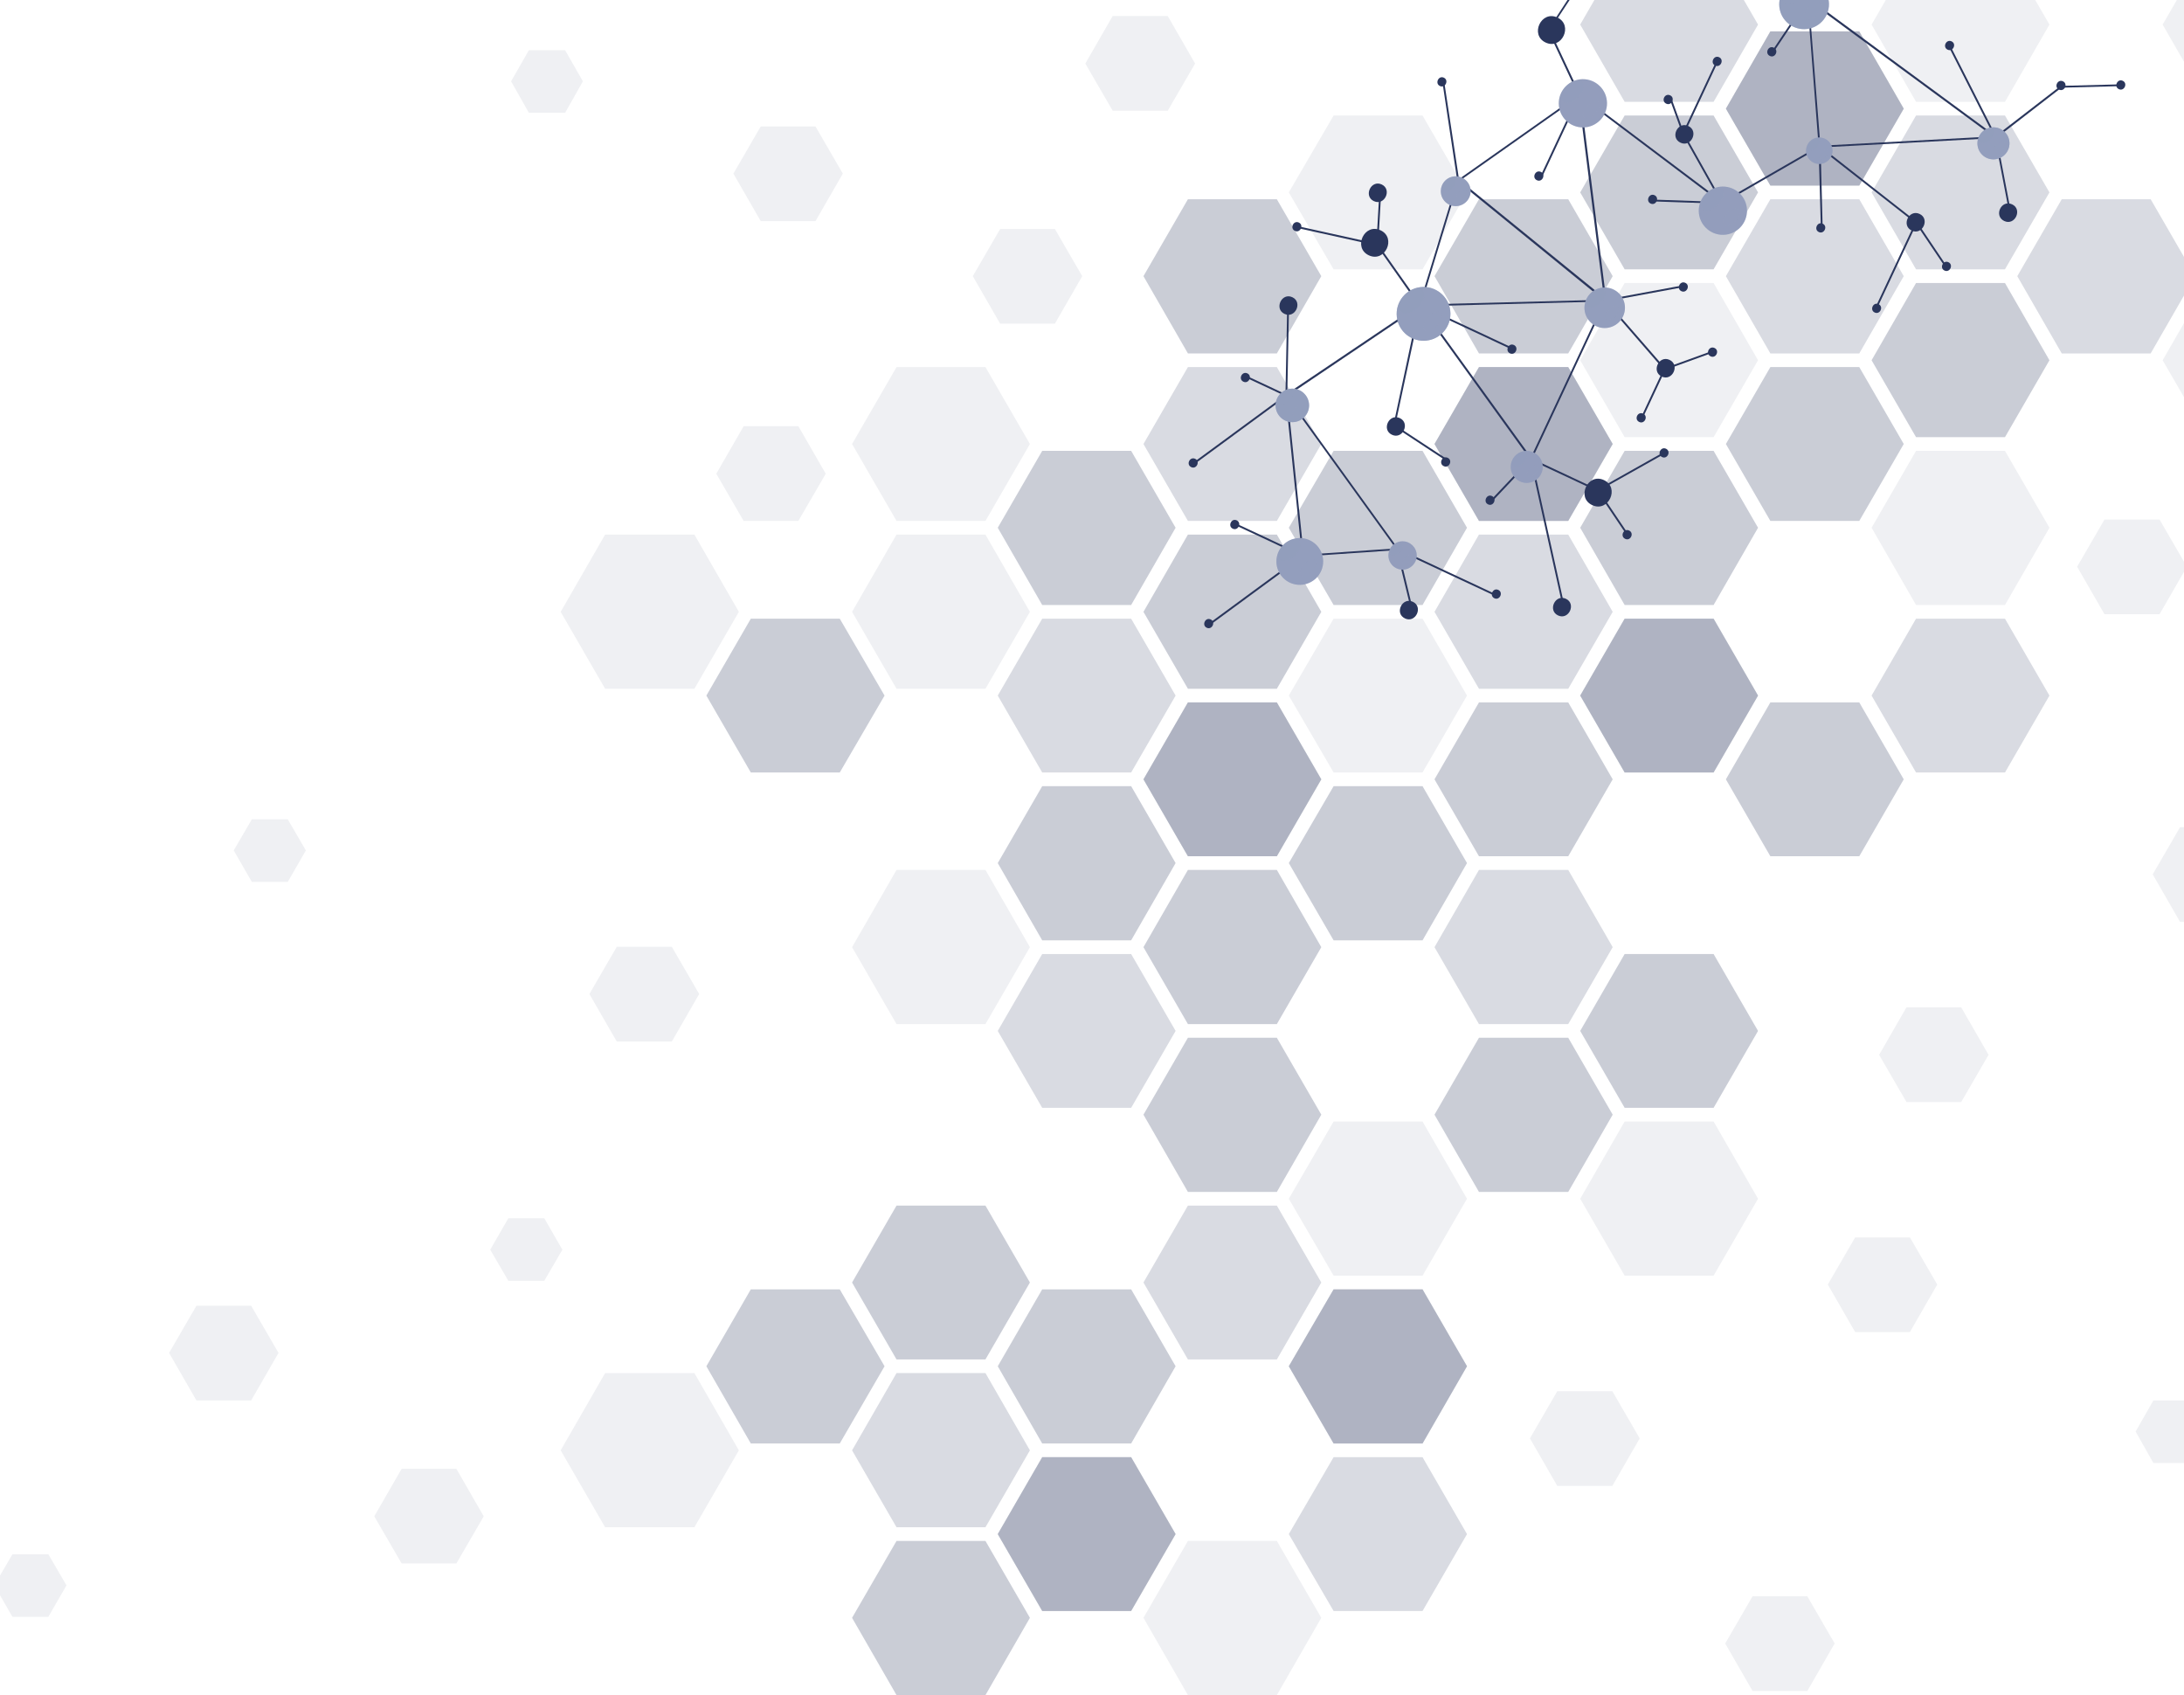 <?xml version="1.0" encoding="utf-8"?><svg width="1920" height="1490" fill="none" xmlns="http://www.w3.org/2000/svg" viewBox="0 0 1920 1490"><g opacity=".5" fill="#2A365C"><path opacity=".5" d="M1556.36 163.127l-39.09-67.606 39.09-67.906h78.17l39.09 67.906-39.09 67.606h-78.17zM1044.32 310.657l-39.08-67.906 39.08-67.605h78.18l39.08 67.605-39.08 67.906h-78.18zM1300.19 310.657l-39.09-67.906 39.09-67.605h78.47l39.09 67.605-39.09 67.906h-78.47zM1428.27 236.742l-39.08-67.606 39.08-67.606h78.18l39.08 67.606-39.08 67.606h-78.18zM1300.19 457.887l-39.09-67.606 39.09-67.605h78.47l39.09 67.605-39.09 67.606h-78.47zM1556.36 457.887l-39.09-67.606 39.09-67.605h78.17l39.09 67.605-39.09 67.606h-78.17zM1684.44 384.271l-39.09-67.605 39.09-67.906h78.17l39.09 67.906-39.09 67.605h-78.17zM916.24 531.803l-39.087-67.906 39.087-67.606h78.173l39.087 67.606-39.087 67.906H916.24zM1044.32 605.418l-39.08-67.606 39.08-67.906h78.18l39.08 67.906-39.08 67.606h-78.18zM1172.41 531.803l-39.39-67.906 39.39-67.606h78.17l39.09 67.606-39.09 67.906h-78.17zM1428.27 531.803l-39.08-67.906 39.08-67.606h78.18l39.08 67.606-39.08 67.906h-78.18zM660.073 679.033l-39.087-67.606 39.087-67.606h78.173l39.387 67.606-39.387 67.606h-78.173zM1044.32 752.648l-39.08-67.606 39.08-67.605h78.18l39.08 67.605-39.08 67.606h-78.18zM1300.19 752.648l-39.09-67.606 39.09-67.605h78.47l39.09 67.605-39.09 67.606h-78.47zM1428.27 679.033l-39.08-67.606 39.08-67.606h78.18l39.08 67.606-39.08 67.606h-78.18zM1556.36 752.648l-39.09-67.606 39.09-67.605h78.17l39.09 67.605-39.09 67.606h-78.17zM916.24 826.563l-39.087-67.907 39.087-67.605h78.173l39.087 67.605-39.087 67.907H916.24zM1044.32 900.178l-39.08-67.606 39.08-67.906h78.18l39.08 67.906-39.08 67.606h-78.18zM1172.41 826.563l-39.39-67.907 39.39-67.605h78.17l39.09 67.605-39.09 67.907h-78.17zM1044.32 1047.71l-39.08-67.907 39.08-67.606h78.18l39.08 67.606-39.08 67.907h-78.18zM1300.19 1047.71l-39.09-67.907 39.09-67.606h78.47l39.09 67.606-39.09 67.907h-78.47zM1428.27 973.794l-39.08-67.605 39.08-67.606h78.18l39.08 67.606-39.08 67.605h-78.18zM788.156 1194.94l-39.087-67.61 39.087-67.6h78.173l39.086 67.6-39.086 67.61h-78.173zM660.073 1268.85l-39.087-67.9 39.087-67.61h78.173l39.387 67.61-39.387 67.9h-78.173zM916.24 1268.85l-39.087-67.9 39.087-67.61h78.173l39.087 67.61-39.087 67.9H916.24zM1172.41 1268.85l-39.39-67.9 39.39-67.61h78.17l39.09 67.61-39.09 67.9h-78.17zM788.156 1490l-39.087-67.91 39.087-67.6h78.173l39.086 67.6-39.086 67.91h-78.173zM916.24 1416.08l-39.087-67.6 39.087-67.61h78.173l39.087 67.61-39.087 67.6H916.24z"/><path opacity=".5" d="M1556.36 163.127l-39.09-67.606 39.09-67.906h78.17l39.09 67.906-39.09 67.606h-78.17zM1300.19 457.887l-39.09-67.606 39.09-67.605h78.47l39.09 67.605-39.09 67.606h-78.47zM1044.32 752.648l-39.08-67.606 39.08-67.605h78.18l39.08 67.605-39.08 67.606h-78.18zM1428.27 679.033l-39.08-67.606 39.08-67.606h78.18l39.08 67.606-39.08 67.606h-78.18zM1172.41 1268.85l-39.39-67.9 39.39-67.61h78.17l39.09 67.61-39.09 67.9h-78.17zM916.24 1416.08l-39.087-67.6 39.087-67.61h78.173l39.087 67.61-39.087 67.6H916.24z"/><g opacity=".5"><path opacity=".3" d="M1684.44 89.512l-39.09-67.906L1684.44-46h78.17l39.09 67.606-39.09 67.906h-78.17zM1940.31 89.512l-39.09-67.906L1940.31-46h78.47l39.09 67.606-39.09 67.906h-78.47zM1172.41 236.742l-39.39-67.606 39.39-67.606h78.17l39.09 67.606-39.09 67.606h-78.17zM788.156 457.887l-39.087-67.606 39.087-67.605h78.173l39.086 67.605-39.086 67.606h-78.173zM1428.27 384.271l-39.08-67.605 39.08-67.906h78.18l39.08 67.906-39.08 67.605h-78.18zM1940.31 384.271l-39.09-67.605 39.09-67.906h78.47l39.09 67.906-39.09 67.605h-78.47zM531.988 605.418l-39.087-67.606 39.087-67.906h78.474l39.086 67.906-39.086 67.606h-78.474zM788.156 605.418l-39.087-67.606 39.087-67.906h78.173l39.086 67.906-39.086 67.606h-78.173zM1684.44 531.803l-39.09-67.906 39.09-67.606h78.17l39.09 67.606-39.09 67.906h-78.17zM1172.41 679.033l-39.39-67.606 39.39-67.606h78.17l39.09 67.606-39.09 67.606h-78.17zM788.156 900.178l-39.087-67.606 39.087-67.906h78.173l39.086 67.906-39.086 67.606h-78.173zM1172.41 1121.32l-39.39-67.6 39.39-67.908h78.17l39.09 67.908-39.09 67.6h-78.17zM1428.27 1121.32l-39.08-67.6 39.08-67.908h78.18l39.08 67.908-39.08 67.6h-78.18zM1676.02 968.685l-24.05-41.465 24.05-41.765h48.11l24.05 41.765-24.05 41.465h-48.11zM1916.55 810.338l-24.05-41.766 24.05-41.465h48.11l24.05 41.465-24.05 41.766h-48.11zM1893.1 1285.98l-15.63-27.64 15.63-27.34h31.87l15.64 27.34-15.64 27.64h-31.87zM464.94 99.126l-15.634-27.643 15.634-27.342h31.871l15.634 27.342-15.634 27.643H464.94zM221.401 775.183l-15.935-27.643 15.935-27.343h31.57l15.935 27.343-15.935 27.643h-31.57zM446.9 1125.83l-15.935-27.34 15.935-27.64h31.57l15.935 27.64-15.935 27.34H446.9zM10.935 1421.19L-5 1393.55l15.935-27.34h31.57l15.935 27.34-15.935 27.64h-31.57zM1369.04 1306.11l-24.05-41.76 24.05-41.47h48.41l24.05 41.47-24.05 41.76h-48.41zM1850.11 539.915l-24.06-41.766 24.06-41.464h48.4l24.06 41.464-24.06 41.766h-48.4zM978.176 97.324l-24.053-41.465 24.053-41.765h48.404l24.06 41.765-24.06 41.465h-48.404zM542.211 915.503l-24.053-41.766 24.053-41.465h48.408l24.053 41.465-24.053 41.766h-48.408zM353.092 1374.32l-24.053-41.47 24.053-41.76h48.107l24.053 41.76-24.053 41.47h-48.107zM879.257 284.516l-24.053-41.765 24.053-41.465h48.107l24.053 41.465-24.053 41.765h-48.107zM668.791 194.376l-24.054-41.766 24.054-41.464h48.106l24.053 41.464-24.053 41.766h-48.106zM1630.92 1170.9l-24.05-41.76 24.05-41.47h48.11l24.05 41.47-24.05 41.76h-48.11zM653.758 457.887l-24.053-41.465 24.053-41.765h48.107l24.053 41.765-24.053 41.465h-48.107zM1540.72 1486.39l-24.05-41.76 24.05-41.47h48.11l24.05 41.47-24.05 41.76h-48.11zM172.693 1230.99l-24.053-41.76 24.053-41.47h48.106l24.054 41.47-24.054 41.76h-48.106zM531.988 1342.47l-39.087-67.61 39.087-67.9h78.474l39.086 67.9-39.086 67.61h-78.474zM1044.32 1490l-39.08-67.91 39.08-67.6h78.18l39.08 67.6-39.08 67.91h-78.18z"/></g><g opacity=".6"><path opacity=".6" d="M1428.27 89.512l-39.08-67.906L1428.27-46h78.18l39.08 67.606-39.08 67.906h-78.18zM1556.36 310.657l-39.09-67.906 39.09-67.605h78.17l39.09 67.605-39.09 67.906h-78.17zM1684.44 236.742l-39.09-67.606 39.09-67.606h78.17l39.09 67.606-39.09 67.606h-78.17zM1812.52 310.657l-39.08-67.906 39.08-67.605h78.18l39.08 67.605-39.08 67.906h-78.18zM1044.32 457.887l-39.08-67.606 39.08-67.605h78.18l39.08 67.605-39.08 67.606h-78.18zM1300.19 605.418l-39.09-67.606 39.09-67.906h78.47l39.09 67.906-39.09 67.606h-78.47zM916.239 679.033l-39.087-67.606 39.087-67.606h78.173l39.088 67.606-39.088 67.606h-78.173zM1684.44 679.033l-39.09-67.606 39.09-67.606h78.17l39.09 67.606-39.09 67.606h-78.17zM1300.19 900.178l-39.09-67.606 39.09-67.906h78.47l39.09 67.906-39.09 67.606h-78.47zM916.239 973.794l-39.087-67.605 39.087-67.606h78.173l39.088 67.606-39.088 67.605h-78.173zM1044.32 1194.94l-39.08-67.61 39.08-67.6h78.18l39.08 67.6-39.08 67.61h-78.18zM788.156 1342.47l-39.087-67.61 39.087-67.9h78.173l39.086 67.9-39.086 67.61h-78.173zM1172.41 1416.08l-39.39-67.6 39.39-67.61h78.17l39.09 67.61-39.09 67.6h-78.17z"/></g></g><g clip-path="url(#tclip0)"><path d="M1598.87 129.726L1588.59-2.566l1.48 1.048 166.81 122.774-158.01 8.47zM1590.35.937l10 127.156 151.79-8.162L1590.35.937z" fill="#2A365C"/><path d="M1247.26 269.287l33.87-110.916.21-.078 106.12-74.771-26.74-57.035 31.57-48.343 1.39.833-31.15 47.463 26.59 56.604 125.01 94.093 86.35-49.699 1.89 73.836-1.59-.03-1.97-71.01-84.92 48.938-.37-.353-123.91-93.398 22.65 179.561-165 4.305zm35.13-109.789l-32.93 108.138 160.8-4.123-22.54-178.26-105.33 74.245z" fill="#2A365C"/><path d="M1144.65 489.276l-14.57-141.452-.3-.499.29-.225 1.58-79.36 1.59.031-1.54 78.127 116.88-78.674.45.568 96.86 134.017 64.39-137.573-129.14-105.141-13.09-86.945 1.58-.332 13.08 86.222 129.72 105.415-66.31 141.68-.75-1.067-97.16-134.516-116.17 78.293 97.91 135.583-85.3 5.848zm-12.61-138.75l14.09 137.118 80.89-5.588-94.98-131.53z" fill="#2A365C"/><path d="M1239.85 533.297l-12.63-52.042 89.56 41.922-.68 1.467-86.49-40.482 11.83 48.804-1.59.331zM1064.07 549.184l-.97-1.351 80.6-59.184-57.32-26.827.68-1.467 59.81 27.994-82.8 60.835zM1311.35 441.247l-1.26-1.126 35.6-37.51 58.79 27.514 60.39-33.956.76 1.429-61.11 34.336-58.49-27.376-34.68 36.689zM1273.08 406.172l-48.24-31.7 22.55-105.84-37.13-52.78-72.54-16.072.4-1.603 73.19 16.199.08.215 37.8 53.631-.06.509-22.5 104.97 47.43 31.141-.98 1.33zM1443.53 368.837l-1.47-.686 20.39-43.56-52.83-60.845 69.84-12.905.33 1.585-67.1 12.399 51.71 59.426-20.87 44.586zM1766.9 189.955l-13.31-69.699 57.94-44.757 54.64-1.426-.03 1.594-53.91 1.407-56.88 44.005 13.13 68.545-1.58.331zM1589.6.233l-74.32-34.787.69-1.466 73.29 34.306 55.98-45.14.98 1.35L1589.6.233zM1598.97 203.971c4.69 2.196 8.12-5.138 3.43-7.333-4.69-2.196-8.12 5.138-3.43 7.333zM1452.36 177.011l.03-1.594 60.16 2.052-33.62-59.898 31.03-66.293 1.46.686-30.68 65.56 34.6 61.61-62.98-2.123z" fill="#2A365C"/><path d="M1468.91 85.046l-1.52.552 11.68 32.271 1.52-.552-11.68-32.271zM1588.74-1.191l-31.84 47.476 1.34.902L1590.08-.29l-1.34-.902zM1214.09 171.652l-1.62-.092-2.5 43.487 1.62.092 2.5-43.487zM1405.28 430.555l-1.34.905 26.39 39.214 1.34-.905-26.39-39.214zM1346.76 403.423l-1.58.35 28.67 129.626 1.58-.35-28.67-129.626zM1049.59 408.309l-.97-1.35 80.59-59.184-35.33-16.536.69-1.466 37.82 17.702-82.8 60.834zM1506.13 308.128l-43.07 15.619.55 1.522 43.07-15.619-.55-1.522z" fill="#2A365C"/><path d="M1503.87 313.225c4.69 2.195 8.12-5.138 3.43-7.333-4.84-2.265-8.27 5.069-3.43 7.333zM1460.88 331.008c9.38 4.391 16.24-10.276 6.86-14.667-9.38-4.391-16.25 10.276-6.86 14.667zM1399.77 444.011c14.22 6.655 24.51-15.345 10.29-22-14.22-6.655-24.51 15.345-10.29 22zM1358.83 37.401c14.22 6.656 24.52-15.344 10.3-22-14.22-6.655-24.52 15.345-10.3 22zM1203.38 224.435c14.22 6.655 24.52-15.345 10.3-22-14.22-6.655-24.52 15.344-10.3 22zM1369.74 540.991c9.38 4.391 16.25-10.275 6.87-14.666-9.38-4.392-16.25 10.275-6.87 14.666zM1235.19 543.633c9.38 4.391 16.25-10.275 6.87-14.666-9.38-4.392-16.4 10.206-6.87 14.666zM1129.25 275.916c9.38 4.391 16.25-10.275 6.87-14.667-9.39-4.391-16.25 10.276-6.87 14.667zM1207.81 176.801c9.38 4.391 16.25-10.276 6.86-14.667-9.38-4.391-16.24 10.276-6.86 14.667zM1762.01 194.284c9.38 4.391 16.25-10.276 6.87-14.667-9.53-4.459-16.4 10.207-6.87 14.667zM1477.39 125.435c9.38 4.391 16.25-10.275 6.87-14.667-9.38-4.391-16.4 10.207-6.87 14.667zM1810.17 78.794c4.69 2.196 8.12-5.138 3.43-7.333-4.69-2.196-8.27 5.069-3.43 7.333zM1862.73 78.364c4.69 2.195 8.13-5.138 3.43-7.334-4.69-2.195-8.12 5.138-3.43 7.334zM1555.96 49.208c4.69 2.196 8.12-5.137 3.43-7.333-4.84-2.264-8.27 5.069-3.43 7.333zM1507.88 57.634c4.69 2.196 8.12-5.137 3.43-7.333-4.69-2.196-8.13 5.138-3.43 7.333zM1464.85 91.137c4.69 2.195 8.13-5.138 3.44-7.333-4.84-2.265-8.27 5.069-3.44 7.333zM1441.12 370.929c4.69 2.196 8.12-5.138 3.43-7.333-4.84-2.265-8.27 5.069-3.43 7.333zM1478.14 255.947c4.69 2.195 8.12-5.138 3.43-7.334-4.69-2.195-8.12 5.138-3.43 7.334zM1265.89 75.61c4.69 2.196 8.13-5.137 3.43-7.332-4.69-2.196-8.12 5.137-3.43 7.333zM1138.38 202.951c4.69 2.195 8.13-5.138 3.44-7.334-4.69-2.195-8.13 5.138-3.44 7.334zM1093.13 335.533c4.69 2.196 8.12-5.138 3.43-7.333-4.69-2.196-8.27 5.069-3.43 7.333zM1083.77 464.715c4.69 2.196 8.13-5.137 3.44-7.333-4.7-2.196-8.13 5.138-3.44 7.333zM1060.88 551.803c4.69 2.196 8.13-5.137 3.44-7.333-4.7-2.196-8.13 5.138-3.44 7.333zM1313.74 525.864c4.69 2.195 8.12-5.138 3.43-7.334-4.69-2.195-8.12 5.138-3.43 7.334zM1428.77 473.678c4.69 2.196 8.12-5.138 3.43-7.333-4.84-2.265-8.27 5.069-3.43 7.333zM1461.17 401.771c4.7 2.196 8.13-5.138 3.44-7.333-4.69-2.196-8.13 5.137-3.44 7.333zM1308.22 443.357c4.69 2.196 8.12-5.138 3.43-7.333-4.69-2.196-8.12 5.137-3.43 7.333zM1223.73 382.179c9.38 4.391 16.25-10.275 6.87-14.666-9.39-4.392-16.4 10.206-6.87 14.666zM1269.26 409.749c4.69 2.196 8.13-5.137 3.44-7.333-4.84-2.264-8.27 5.069-3.44 7.333zM1389.14 84.13l-1.46-.687-34.33 73.333 1.47.686 34.32-73.332zM1713.78 38.675l-1.45.732 41.32 81.599 1.45-.732-41.32-81.599zM1650.97 269.256l-1.46-.686 34.05-72.746-84.47-66.177.97-1.329 85.51 67.019-34.6 73.919z" fill="#2A365C"/><path d="M1685.27 195.069l-1.34.905 26.39 39.214 1.34-.905-26.39-39.214z" fill="#2A365C"/><path d="M1680.69 202.708c9.38 4.392 16.25-10.275 6.87-14.666-9.39-4.391-16.4 10.207-6.87 14.666zM1047.26 410.616c4.69 2.196 8.13-5.138 3.43-7.333-4.69-2.196-8.27 5.069-3.43 7.333zM1648.07 274.693c4.69 2.195 8.12-5.138 3.43-7.333-4.69-2.196-8.12 5.137-3.43 7.333zM1709.47 237.813c4.69 2.196 8.13-5.138 3.43-7.333-4.69-2.196-8.12 5.137-3.43 7.333zM1712.23 43.682c4.69 2.195 8.13-5.138 3.44-7.334-4.7-2.195-8.27 5.07-3.44 7.334zM1351.15 158.428c4.69 2.195 8.13-5.138 3.44-7.334-4.7-2.195-8.27 5.069-3.44 7.334zM1451.1 178.927c4.7 2.196 8.13-5.137 3.44-7.333-4.69-2.196-8.13 5.138-3.44 7.333zM1329.3 305.538l-80.63-37.736-.69 1.466 80.63 37.737.69-1.467z" fill="#2A365C"/><path d="M1327.47 310.584c4.69 2.196 8.12-5.137 3.43-7.333-4.69-2.195-8.12 5.138-3.43 7.333z" fill="#2A365C"/><g clip-path="url(#tclip1)" fill="#939EBD"><path d="M1391.83 112.014c11.71-.157 21.08-9.779 20.93-21.493-.16-11.713-9.77-21.082-21.48-20.925-11.71.157-21.08 9.78-20.93 21.493.15 11.713 9.77 21.082 21.48 20.925z"/><path opacity=".2" d="M1391.83 112.014c11.71-.157 21.08-9.779 20.93-21.493-.16-11.713-9.77-21.082-21.48-20.925-11.71.157-21.08 9.78-20.93 21.493.15 11.713 9.77 21.082 21.48 20.925z"/><path opacity=".5" d="M1390.94 72.276c2.75 2.898 1.02 8.883-3.85 13.574-4.88 4.69-10.92 6.152-13.68 3.254-2.75-2.898-1.02-8.883 3.86-13.574 4.87-4.69 10.92-6.152 13.67-3.254z"/><path opacity=".3" d="M1405.44 89.79c2 1.83.6 6.358-2.93 10.072-3.52 3.714-8.04 5.353-10.05 3.522-2-1.831-.59-6.36 2.93-10.073 3.59-3.86 8.05-5.353 10.05-3.522z"/><path d="M1233.19 500.741c6.88-.092 12.39-5.748 12.3-12.633-.09-6.885-5.74-12.391-12.62-12.299-6.89.092-12.39 5.748-12.3 12.633.09 6.885 5.74 12.392 12.62 12.299z"/><path opacity=".2" d="M1233.19 500.741c6.88-.092 12.39-5.748 12.3-12.633-.09-6.885-5.74-12.391-12.62-12.299-6.89.092-12.39 5.748-12.3 12.633.09 6.885 5.74 12.392 12.62 12.299z"/><path opacity=".5" d="M1232.77 477.416c1.56 1.625.57 5.273-2.26 7.882-2.9 2.756-6.5 3.574-8.06 1.949-1.57-1.625-.57-5.273 2.26-7.882 2.75-2.824 6.35-3.643 8.06-1.949z"/><path opacity=".3" d="M1241.21 487.626c1.12 1.058.39 3.757-1.73 5.985-2.11 2.229-4.69 3.165-5.81 2.108-1.11-1.058-.38-3.757 1.73-5.985 2.12-2.229 4.7-3.165 5.81-2.108z"/><path d="M1599.52 144.148c6.44-.086 11.59-5.375 11.5-11.813-.08-6.438-5.37-11.587-11.8-11.501-6.44.086-11.59 5.375-11.5 11.813.08 6.438 5.37 11.587 11.8 11.501z"/><path opacity=".3" d="M1599.52 144.148c6.44-.086 11.59-5.375 11.5-11.813-.08-6.438-5.37-11.587-11.8-11.501-6.44.086-11.59 5.375-11.5 11.813.08 6.438 5.37 11.587 11.8 11.501z"/><path opacity=".5" d="M1599.18 122.183c1.57 1.625.56 4.911-2.05 7.442-2.62 2.531-6.07 3.418-7.63 1.793-1.56-1.625-.56-4.911 2.05-7.442 2.62-2.531 6.07-3.418 7.63-1.793z"/><path opacity=".3" d="M1607.11 131.973c1.11 1.057.31 3.541-1.59 5.691-2.05 2.082-4.42 2.94-5.53 1.883-1.11-1.058-.31-3.541 1.59-5.692 2.05-2.081 4.42-2.94 5.53-1.882z"/><path d="M1279.93 181.196c7.24-.097 13.03-6.047 12.94-13.289-.1-7.243-6.04-13.036-13.28-12.939-7.24.097-13.04 6.047-12.94 13.289.09 7.243 6.04 13.036 13.28 12.939z"/><path opacity=".3" d="M1279.93 181.196c7.24-.097 13.03-6.047 12.94-13.289-.1-7.243-6.04-13.036-13.28-12.939-7.24.097-13.04 6.047-12.94 13.289.09 7.243 6.04 13.036 13.28 12.939z"/><path opacity=".5" d="M1279.42 156.678c1.71 1.694.65 5.488-2.32 8.391-2.97 2.902-6.78 3.798-8.42 1.958-1.71-1.694-.65-5.488 2.32-8.391 2.89-2.756 6.71-3.652 8.42-1.958z"/><path opacity=".3" d="M1288.31 167.456c1.26 1.126.47 3.972-1.86 6.279-2.19 2.375-4.92 3.243-6.18 2.117-1.26-1.127-.46-3.972 1.87-6.279 2.11-2.228 4.91-3.243 6.17-2.117z"/><path d="M1142.93 514.075c11.35-.152 20.44-9.481 20.29-20.836-.15-11.356-9.47-20.438-20.82-20.287-11.36.152-20.44 9.481-20.29 20.837.15 11.356 9.47 20.438 20.82 20.286z"/><path opacity=".3" d="M1142.93 514.075c11.35-.152 20.44-9.481 20.29-20.836-.15-11.356-9.47-20.438-20.82-20.287-11.36.152-20.44 9.481-20.29 20.837.15 11.356 9.47 20.438 20.82 20.286z"/><path opacity=".5" d="M1142.05 475.364c2.61 2.829.95 8.668-3.64 13.134-4.6 4.466-10.64 5.927-13.25 3.098-2.61-2.83-.94-8.668 3.65-13.134 4.74-4.397 10.57-5.781 13.24-3.098z"/><path opacity=".3" d="M1156.18 492.526c1.85 1.762.67 6.212-2.86 9.926-3.53 3.713-7.83 5.274-9.69 3.512-1.85-1.763-.66-6.212 2.86-9.926 3.38-3.783 7.83-5.275 9.69-3.512z"/><path d="M1514.88 206.416c11.71-.156 21.08-9.779 20.93-21.492-.15-11.714-9.77-21.082-21.48-20.926-11.71.157-21.08 9.78-20.92 21.493.15 11.714 9.76 21.082 21.47 20.925z"/><path opacity=".2" d="M1514.88 206.416c11.71-.156 21.08-9.779 20.93-21.492-.15-11.714-9.77-21.082-21.48-20.926-11.71.157-21.08 9.78-20.92 21.493.15 11.714 9.76 21.082 21.47 20.925z"/><path opacity=".5" d="M1514.01 166.709c2.75 2.898 1.02 8.883-3.85 13.574-4.88 4.691-10.92 6.153-13.68 3.255-2.75-2.899-1.02-8.883 3.85-13.574 4.88-4.691 10.93-6.153 13.68-3.255z"/><path opacity=".3" d="M1528.51 184.224c2 1.831.6 6.359-2.93 10.072-3.52 3.714-8.04 5.353-10.05 3.522-2-1.831-.59-6.359 2.93-10.072 3.6-3.861 8.05-5.353 10.05-3.522z"/><path d="M1342.36 424.497c7.78-.104 14-6.495 13.9-14.274-.1-7.779-6.49-14.001-14.27-13.897-7.77.104-14 6.495-13.89 14.274.1 7.779 6.48 14.001 14.26 13.897z"/><path opacity=".2" d="M1342.36 424.497c7.78-.104 14-6.495 13.9-14.274-.1-7.779-6.49-14.001-14.27-13.897-7.77.104-14 6.495-13.89 14.274.1 7.779 6.48 14.001 14.26 13.897z"/><path opacity=".5" d="M1341.74 398.078c1.79 1.909.66 5.85-2.59 8.977-3.25 3.127-7.28 4.102-9.07 2.193-1.79-1.91-.66-5.851 2.59-8.978 3.18-2.98 7.21-3.955 9.07-2.192z"/><path opacity=".3" d="M1351.31 409.708c1.26 1.126.32 4.266-1.93 6.787-2.4 2.453-5.26 3.615-6.6 2.273-1.26-1.126-.33-4.265 1.92-6.787 2.33-2.306 5.35-3.399 6.61-2.273z"/><path d="M1136.31 371.086c8.14-.109 14.64-6.793 14.54-14.93-.11-8.137-6.79-14.645-14.92-14.536-8.13.109-14.64 6.794-14.54 14.93.11 8.137 6.79 14.645 14.92 14.536z"/><path opacity=".5" d="M1136.31 371.086c8.14-.109 14.64-6.793 14.54-14.93-.11-8.137-6.79-14.645-14.92-14.536-8.13.109-14.64 6.794-14.54 14.93.11 8.137 6.79 14.645 14.92 14.536z"/><path opacity=".5" d="M1135.69 343.477c1.94 1.977.67 6.212-2.58 9.339-3.32 3.274-7.5 4.18-9.43 2.202-1.93-1.978-.67-6.212 2.58-9.34 3.32-3.274 7.5-4.179 9.43-2.201z"/><path opacity=".3" d="M1145.78 355.528c1.34 1.341.41 4.48-2.06 7.08-2.47 2.6-5.48 3.693-6.89 2.498-1.34-1.342-.4-4.481 2.06-7.08 2.47-2.6 5.48-3.693 6.89-2.498z"/><path d="M1586.3 25.611c12.06-.161 21.72-10.078 21.56-22.149-.15-12.07-10.06-21.726-22.13-21.564-12.07.162-21.72 10.078-21.57 22.149.16 12.071 10.07 21.726 22.14 21.564z"/><path opacity=".5" d="M1586.3 25.611c12.06-.161 21.72-10.078 21.56-22.149-.15-12.07-10.06-21.726-22.13-21.564-12.07.162-21.72 10.078-21.57 22.149.16 12.071 10.07 21.726 22.14 21.564z"/><path opacity=".5" d="M1585.51-15.453c2.75 2.898 1.03 9.245-3.84 13.936-4.95 4.837-11.35 6.309-14.11 3.41-2.75-2.898-1.03-9.245 3.84-13.935 4.95-4.838 11.21-6.377 14.11-3.41z"/><path opacity=".3" d="M1600.31 2.56c2 1.831.68 6.574-2.92 10.435-3.59 3.86-8.26 5.43-10.26 3.6-2-1.831-.68-6.575 2.92-10.435 3.74-3.792 8.26-5.431 10.26-3.6z"/><path d="M1407.14 287.976c9.63 1.98 19.05-4.227 21.03-13.862 1.98-9.636-4.22-19.052-13.85-21.031-9.63-1.979-19.05 4.227-21.03 13.863-1.98 9.635 4.22 19.051 13.85 21.03z"/><path opacity=".3" d="M1407.14 287.976c9.63 1.98 19.05-4.227 21.03-13.862 1.98-9.636-4.22-19.052-13.85-21.031-9.63-1.979-19.05 4.227-21.03 13.863-1.98 9.635 4.22 19.051 13.85 21.03z"/><path opacity=".5" d="M1410.19 254.895c2.3 2.33.77 7.513-3.19 11.383-3.95 3.87-9.2 5.166-11.44 2.689-2.31-2.33-.77-7.513 3.18-11.383 4.1-3.802 9.21-5.166 11.45-2.689z"/><path opacity=".3" d="M1422.44 269.569c1.63 1.479.5 5.42-2.39 8.538-2.95 3.264-6.76 4.523-8.32 2.897-1.63-1.478-.5-5.419 2.39-8.537 2.88-3.118 6.69-4.376 8.32-2.898z"/><path d="M1251.78 299.528c13.05-.175 23.49-10.899 23.32-23.954-.17-13.054-10.89-23.496-23.94-23.321-13.05.175-23.49 10.899-23.32 23.954.17 13.054 10.89 23.496 23.94 23.321z"/><path opacity=".6" d="M1251.78 299.528c13.05-.175 23.49-10.899 23.32-23.954-.17-13.054-10.89-23.496-23.94-23.321-13.05.175-23.49 10.899-23.32 23.954.17 13.054 10.89 23.496 23.94 23.321z"/><path opacity=".5" d="M1250.81 255.215c2.98 3.182 1.05 9.969-4.24 15.178-5.45 5.14-12.28 6.767-15.26 3.586-2.98-3.182-1.06-9.969 4.24-15.178 5.45-5.14 12.28-6.768 15.26-3.586z"/><path opacity=".3" d="M1266.88 274.715c2.23 2.115.76 7.151-3.33 11.315-3.95 4.232-8.9 6.027-11.12 3.912-2.23-2.115-.77-7.152 3.33-11.315 4.09-4.163 8.97-5.812 11.12-3.912z"/><path d="M1752.67 140.087c7.78-.104 14-6.495 13.9-14.274-.1-7.779-6.49-14.001-14.27-13.897-7.77.104-14 6.495-13.89 14.274.1 7.779 6.48 14.001 14.26 13.897z"/><path opacity=".6" d="M1752.67 140.087c7.78-.104 14-6.495 13.9-14.274-.1-7.779-6.49-14.001-14.27-13.897-7.77.104-14 6.495-13.89 14.274.1 7.779 6.48 14.001 14.26 13.897z"/><path opacity=".5" d="M1752.05 113.631c1.78 1.909.65 5.85-2.45 9.046-3.25 3.127-7.28 4.102-9.07 2.193-1.78-1.91-.65-5.851 2.45-9.047 3.25-3.127 7.28-4.101 9.07-2.192z"/><path opacity=".3" d="M1761.76 125.33c1.26 1.126.48 4.334-1.92 6.787-2.4 2.453-5.42 3.546-6.68 2.42-1.26-1.127-.47-4.334 1.93-6.787 2.47-2.6 5.27-3.615 6.67-2.42z"/></g></g><defs><clipPath id="tclip0"><path fill="#fff" transform="rotate(25.082 1113.378 2873.634)" d="M0 0h611v793H0z"/></clipPath><clipPath id="tclip1"><path fill="#fff" transform="rotate(25.082 1029.655 2923.75)" d="M0 0h551.923v732.922H0z"/></clipPath></defs></svg>